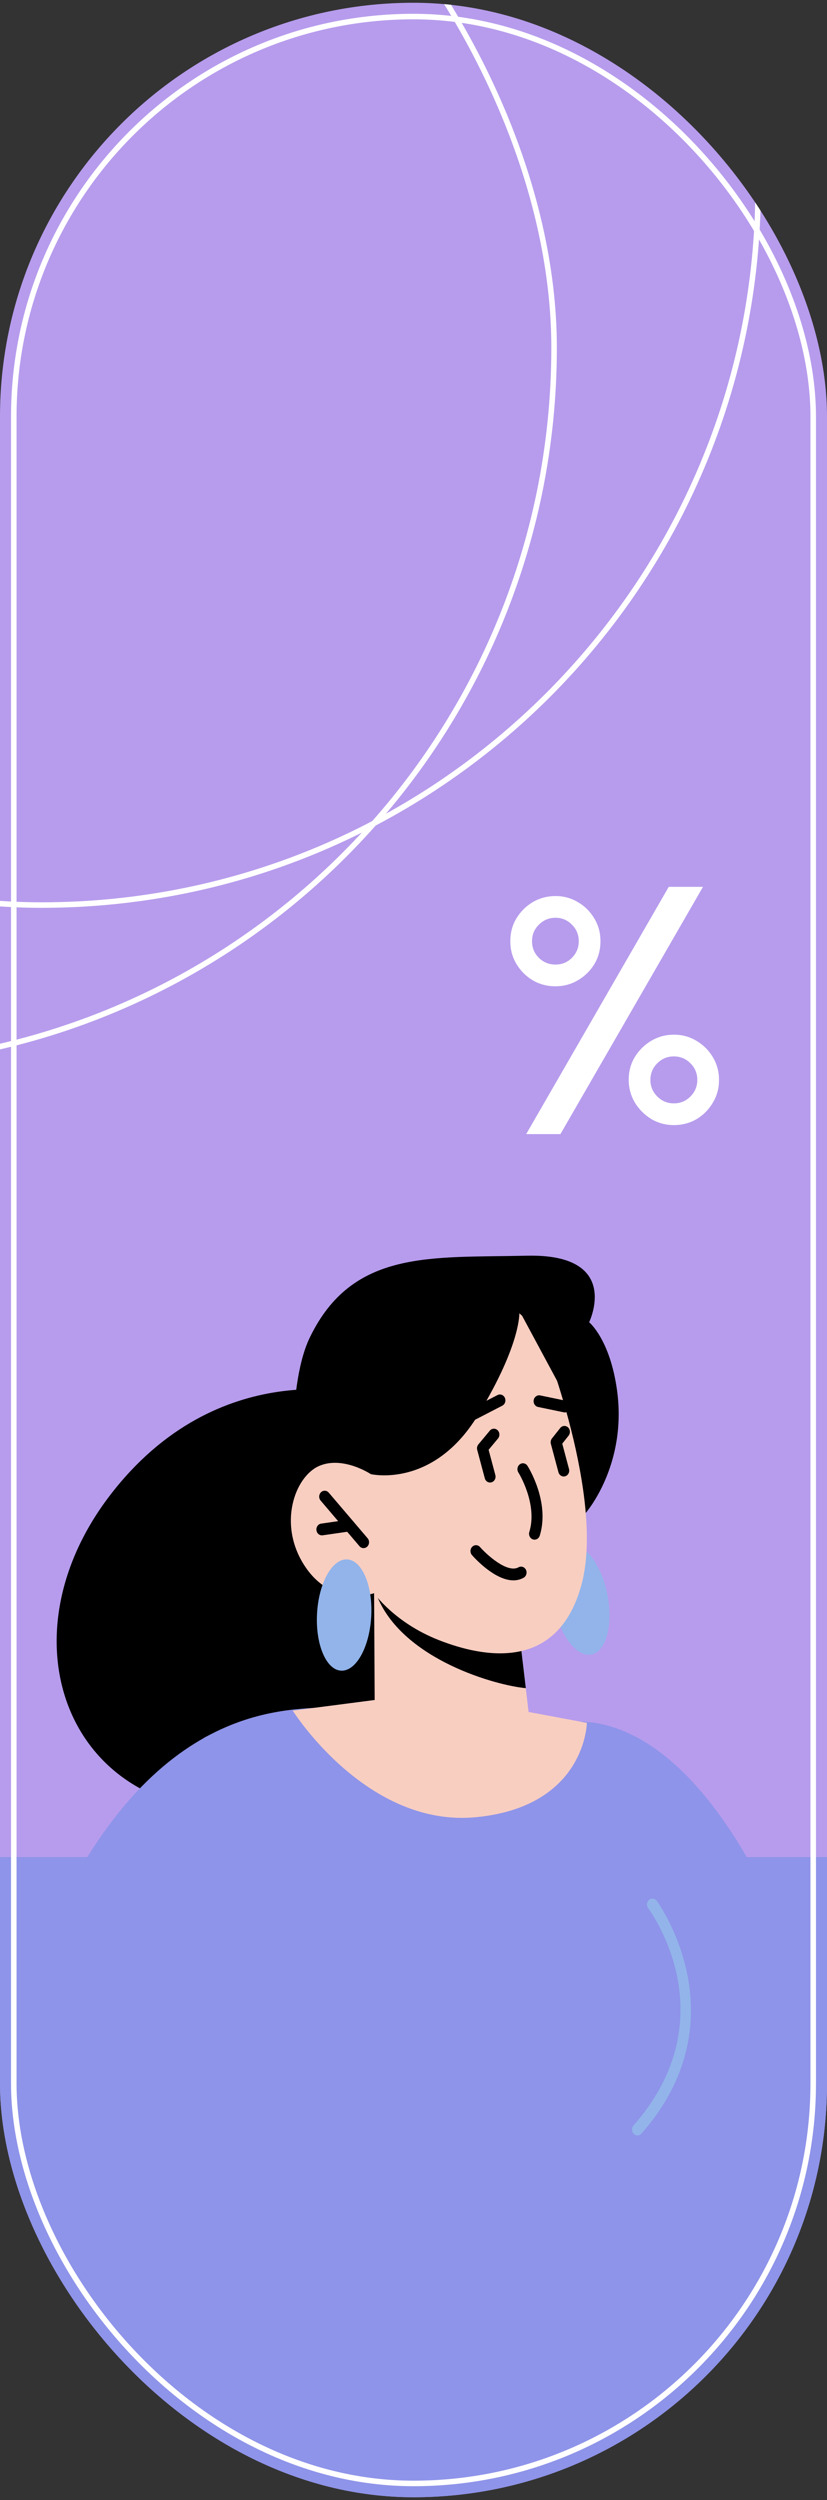<svg width="150" height="453" viewBox="0 0 150 453" fill="none" xmlns="http://www.w3.org/2000/svg">
<rect x="0" y="0" width="150" height="453" fill="#333333" stroke="none"/>
<g clip-path="url(#clip0_885_19144)">
<rect y="0.5" width="150" height="452" rx="75" fill="#B79CED"/>
<rect x="-2" y="336.5" width="152" height="190" fill="#8E94E9"/>
<path d="M106.673 393.025C118.102 389.072 128.554 382.791 137.55 374.737C137.949 374.395 138.367 374.01 138.766 373.647C141.519 371.105 144.112 368.392 146.565 365.529C146.885 365.166 147.184 364.802 147.483 364.418C138.108 335.17 122.53 311.861 104.578 311.926C82.179 312.118 93.847 357.197 106.673 393.025Z" fill="#8E94E9"/>
<path d="M66.275 252.774C66.275 252.774 39.657 245.102 19.858 271.075C0.06 297.045 12.362 329.017 43.73 328.099C75.098 327.18 82.39 292.845 82.39 292.845L66.275 252.774Z" fill="black"/>
<path d="M27.526 381.915C32.213 385.163 37.2 387.983 42.425 390.312C43.802 390.91 45.178 391.487 46.574 392.021C56.388 395.802 66.96 397.853 77.99 397.853C78.708 397.853 79.446 397.853 80.184 397.832C101.985 397.298 121.952 388.709 137.55 374.737C135.675 352.304 133.142 334.273 129.771 329.081C122.69 318.164 114.372 314.148 104.579 311.926C99.353 310.772 93.827 310.152 87.844 309.234C79.067 307.93 68.496 308.208 59.041 309.362H58.921C49.666 310.516 41.468 312.545 37.12 314.831C33.51 316.711 30.039 346.75 27.526 381.915Z" fill="#8E94E9"/>
<path d="M100.525 291.044C101.638 296.492 104.692 300.404 107.347 299.782C110.002 299.16 111.251 294.24 110.138 288.792C109.025 283.344 105.971 279.433 103.316 280.054C100.661 280.674 99.412 285.596 100.525 291.044Z" fill="#92B4EA"/>
<path d="M4.787 359.696C10.531 367.516 17.333 374.395 24.973 380.078C30.398 384.116 36.242 387.556 42.426 390.312C43.802 390.91 45.178 391.487 46.574 392.021L63.688 309.362C63.688 309.362 61.993 309.212 59.041 309.362H58.921C49.566 309.917 23.297 309.533 4.787 359.696Z" fill="#8E94E9"/>
<path d="M106.236 274.149C106.236 274.149 113.804 265.531 111.913 251.894C110.63 242.65 106.856 239.588 106.856 239.588C106.856 239.588 112.914 227.13 95.541 227.534C78.168 227.938 63.934 226.351 56.193 242.357C51.633 251.787 53.448 272.269 53.448 272.269L106.236 274.149Z" fill="black"/>
<path d="M67.853 288.683L67.977 311.391C67.977 311.391 71.837 317.895 84.245 318.897C93.488 319.642 96.387 314.543 96.387 314.543L94.041 294.687L71.617 289.551L67.853 288.683Z" fill="#F8CEC1"/>
<path d="M67.877 287.299C67.935 287.919 68.158 288.649 68.505 289.487C73.31 300.801 90.031 305.416 95.371 305.895L94.041 294.687L67.877 287.299Z" fill="black"/>
<path d="M98.485 242.897C98.485 242.897 109.767 271.299 105.466 287.145C101.166 302.991 87.674 300.35 79.614 297.195C71.555 294.039 67.849 288.69 67.849 288.69C67.849 288.69 60.272 291.354 55.287 283.778C50.303 276.202 53.492 267.594 57.822 265.659C62.153 263.723 67.253 267.112 67.253 267.112L63.307 258.85C63.307 258.85 80.595 217.256 98.485 242.897Z" fill="#F8CEC1"/>
<path d="M67.253 267.112C67.253 267.112 78.562 269.799 86.693 256.43C94.823 243.06 94.198 237.488 94.198 237.488L101.806 251.62C101.806 251.62 103.737 241.97 100.23 235.721C96.724 229.472 92.946 230.675 92.946 230.675L67.793 236.858L60.816 258.214L67.253 267.112Z" fill="black"/>
<path d="M96.955 278.988C97.374 278.988 97.765 278.702 97.905 278.253C99.768 272.158 95.842 265.875 95.673 265.61C95.364 265.125 94.743 264.999 94.29 265.328C93.834 265.659 93.716 266.323 94.023 266.811C94.059 266.866 97.564 272.504 96.008 277.589C95.836 278.151 96.124 278.753 96.646 278.937C96.748 278.971 96.852 278.988 96.955 278.988Z" fill="black"/>
<path d="M65.94 280.522C66.18 280.522 66.421 280.43 66.613 280.242C67.019 279.845 67.049 279.17 66.676 278.732L59.629 270.466C59.256 270.03 58.626 270 58.221 270.398C57.814 270.795 57.784 271.472 58.157 271.908L65.204 280.174C65.402 280.407 65.669 280.522 65.94 280.522Z" fill="black"/>
<path d="M58.381 278.208C58.425 278.208 58.471 278.206 58.515 278.2L63.487 277.482C64.034 277.403 64.417 276.865 64.343 276.279C64.271 275.694 63.761 275.284 63.222 275.363L58.249 276.08C57.703 276.16 57.32 276.698 57.394 277.283C57.461 277.82 57.89 278.208 58.381 278.208Z" fill="black"/>
<path d="M102.456 255.934C102.923 255.934 103.34 255.579 103.434 255.069C103.537 254.49 103.184 253.928 102.644 253.817L97.97 252.847C97.454 252.734 96.909 253.112 96.801 253.691C96.698 254.27 97.051 254.832 97.593 254.943L102.267 255.913C102.327 255.928 102.392 255.934 102.456 255.934Z" fill="black"/>
<path d="M82.907 258.829C83.052 258.829 83.202 258.795 83.34 258.722L91.105 254.71C91.602 254.453 91.811 253.815 91.57 253.283C91.33 252.749 90.728 252.531 90.239 252.785L82.474 256.797C81.977 257.054 81.768 257.692 82.009 258.222C82.181 258.607 82.536 258.829 82.907 258.829Z" fill="black"/>
<path d="M102.245 267.541C102.334 267.541 102.428 267.528 102.52 267.5C103.05 267.338 103.356 266.746 103.204 266.178L101.981 261.593L103.132 260.14C103.489 259.692 103.437 259.017 103.019 258.634C102.594 258.252 101.967 258.309 101.612 258.756L100.114 260.644C99.899 260.918 99.823 261.285 99.915 261.629L101.287 266.763C101.411 267.235 101.812 267.541 102.245 267.541Z" fill="black"/>
<path d="M88.885 268.637C88.974 268.637 89.068 268.624 89.16 268.594C89.69 268.432 89.996 267.84 89.844 267.274L88.623 262.704L90.327 260.658C90.694 260.217 90.658 259.542 90.247 259.149C89.834 258.756 89.204 258.797 88.839 259.237L86.77 261.724C86.543 261.997 86.461 262.375 86.557 262.728L87.931 267.862C88.051 268.332 88.45 268.637 88.885 268.637Z" fill="black"/>
<path d="M93.121 286.361C93.756 286.361 94.38 286.22 94.972 285.887C95.461 285.613 95.65 284.968 95.395 284.445C95.136 283.923 94.527 283.722 94.049 283.994C91.996 285.139 88.22 281.642 87.061 280.321C86.683 279.892 86.052 279.871 85.651 280.276C85.25 280.68 85.231 281.355 85.609 281.785C86.082 282.327 89.736 286.361 93.121 286.361Z" fill="black"/>
<path d="M95.874 310.208L106.445 312.184C106.445 312.184 106.222 327.359 86.335 329.276C66.449 331.192 53.095 309.967 53.095 309.967L73.979 307.255L95.874 310.208Z" fill="#F8CEC1"/>
<path d="M57.507 292.317C57.184 297.883 59.121 302.542 61.833 302.722C64.544 302.903 67.005 298.536 67.329 292.971C67.652 287.406 65.715 282.746 63.002 282.566C60.29 282.385 57.83 286.752 57.507 292.317Z" fill="#92B4EA"/>
<path d="M115.622 386.942C115.888 386.942 116.153 386.829 116.346 386.607C134.681 365.785 119.275 344.639 119.117 344.429C118.772 343.972 118.144 343.9 117.717 344.263C117.286 344.632 117.216 345.303 117.559 345.765C118.158 346.568 132.026 365.689 114.898 385.144C114.521 385.571 114.537 386.248 114.94 386.652C115.132 386.846 115.377 386.942 115.622 386.942Z" fill="#92B4EA"/>
<rect x="-122.5" y="-96" width="260" height="260" rx="130" stroke="white"/>
<rect x="-159.5" y="-67" width="260" height="260" rx="130" stroke="white"/>
<path d="M95.44 205.5L121.296 160.7H127.504L101.648 205.5H95.44ZM100.752 178.716C99.237 178.716 97.861 178.353 96.624 177.628C95.408 176.903 94.427 175.921 93.68 174.684C92.933 173.447 92.56 172.071 92.56 170.556C92.56 168.999 92.933 167.612 93.68 166.396C94.427 165.159 95.419 164.177 96.656 163.452C97.893 162.727 99.259 162.364 100.752 162.364C102.245 162.364 103.611 162.737 104.848 163.484C106.085 164.209 107.067 165.191 107.792 166.428C108.539 167.644 108.912 169.02 108.912 170.556C108.912 172.092 108.539 173.479 107.792 174.716C107.045 175.932 106.053 176.903 104.816 177.628C103.579 178.353 102.224 178.716 100.752 178.716ZM100.752 174.78C101.925 174.78 102.917 174.375 103.728 173.564C104.56 172.732 104.976 171.729 104.976 170.556C104.976 169.361 104.56 168.359 103.728 167.548C102.917 166.716 101.925 166.3 100.752 166.3C99.579 166.3 98.576 166.716 97.744 167.548C96.912 168.359 96.496 169.361 96.496 170.556C96.496 171.729 96.912 172.732 97.744 173.564C98.576 174.375 99.579 174.78 100.752 174.78ZM122.224 203.868C120.731 203.868 119.355 203.495 118.096 202.748C116.859 201.98 115.867 200.977 115.12 199.74C114.395 198.481 114.032 197.127 114.032 195.676C114.032 194.14 114.405 192.753 115.152 191.516C115.92 190.279 116.923 189.297 118.16 188.572C119.397 187.847 120.752 187.484 122.224 187.484C123.76 187.484 125.147 187.868 126.384 188.636C127.621 189.383 128.603 190.375 129.328 191.612C130.053 192.849 130.416 194.204 130.416 195.676C130.416 197.191 130.043 198.567 129.296 199.804C128.571 201.041 127.589 202.033 126.352 202.78C125.115 203.505 123.739 203.868 122.224 203.868ZM122.224 199.932C123.397 199.932 124.4 199.516 125.232 198.684C126.064 197.852 126.48 196.849 126.48 195.676C126.48 194.503 126.064 193.5 125.232 192.668C124.4 191.836 123.397 191.42 122.224 191.42C121.051 191.42 120.048 191.836 119.216 192.668C118.384 193.5 117.968 194.503 117.968 195.676C117.968 196.849 118.384 197.852 119.216 198.684C120.048 199.516 121.051 199.932 122.224 199.932Z" fill="white"/>
</g>
<rect x="2.5" y="3" width="145" height="447" rx="72.5" stroke="white" strokeWidth="5"/>
<defs>
<clipPath id="clip0_885_19144">
<rect y="0.5" width="150" height="452" rx="75" fill="white"/>
</clipPath>
</defs>
</svg>
